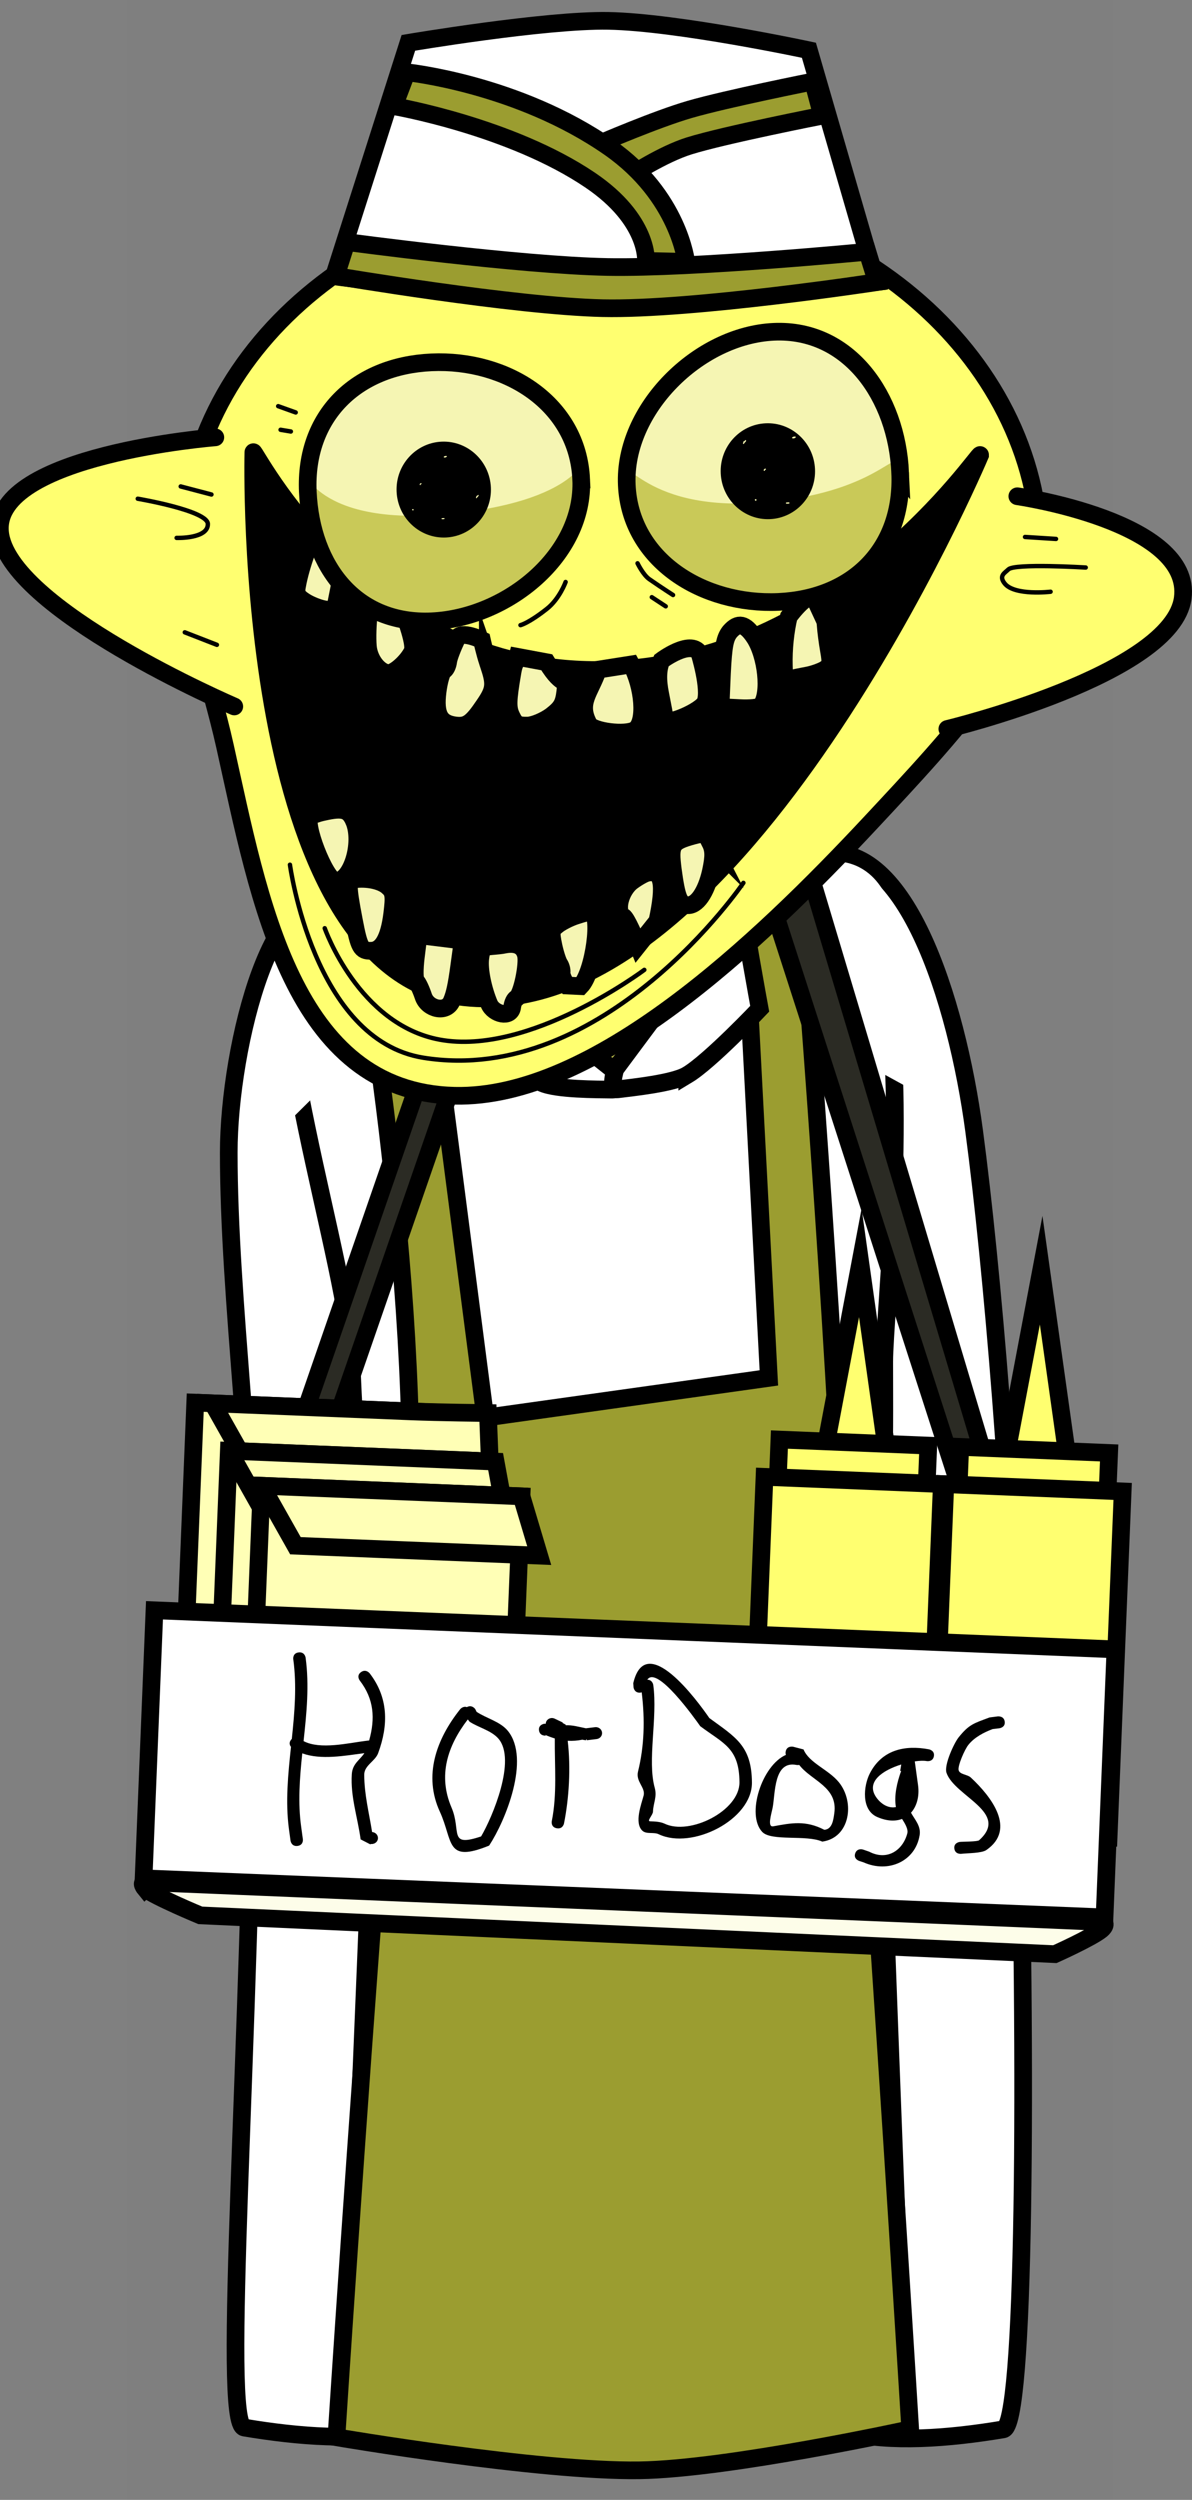 <svg viewBox="0,0,135.031,283.011" height="283.011" width="135.031" xmlns:xlink="http://www.w3.org/1999/xlink" xmlns="http://www.w3.org/2000/svg" version="1.1"><rect x="0" y="0" width="135.031" height="283.011" fill="#808080" stroke="none"/><g transform="translate(-249.083,-38.395)"><g stroke-miterlimit="10"><path stroke-linecap="butt" stroke-width="2" stroke="none" fill="#000000" fill-opacity="0.01" d="M263.503,321.406v-283.011h111.701v283.011z"></path><path stroke-linecap="butt" stroke-width="2" stroke="#000000" fill="#b7b84b" d="M301.922,150.419c0,0 2.577,-1.091 2.953,-2.095c0.499,-1.332 -2.824,-20.046 -2.824,-20.046l27.26,0.333c0,0 1.015,19.195 1.675,20.68c0.357,0.803 4.652,1.857 4.652,1.857c0,0 -6.788,11.076 -16.585,10.813c-8.395,-0.225 -17.131,-11.542 -17.131,-11.542z"></path><path stroke-linecap="butt" stroke-width="2" stroke="#000000" fill="#ffffff" d="M303.178,303.197c0,12.078 -14.053,12.095 -26.426,10.024c-2.628,-0.44 0.767,-42.728 1.118,-87.882c0.149,-19.22 -2.873,-39.613 -2.873,-56.452c0,-12.078 5.237,-32.964 12.73,-27.675c14.039,9.909 15.451,149.906 15.451,161.985z"></path><path stroke-linecap="butt" stroke-width="2" stroke="#000000" fill="#ffffff" d="M359.437,166.454c2.033,15.235 4.369,43.161 4.95,65.861c1.08,42.226 0.798,80.698 -1.639,81.105c-12.374,2.071 -26.426,2.055 -26.426,-10.024c0,-12.078 -6.286,-164.939 5.301,-168.135c9.822,-2.751 15.826,16.292 17.814,31.192z"></path><path stroke-linecap="butt" stroke-width="2" stroke="#000000" fill="#ffffff" d="M348.496,230.806c0.927,27.985 3.055,81.828 3.055,81.828c0,0 -20.793,4.655 -31.395,4.799c-10.483,0.142 -31.861,-3.942 -31.861,-3.942c0,0 2.196,-50.273 3.259,-79.222c0,0 -2.609,-36.841 -2.609,-41.098c0,-10.577 -11.603,-44.435 -6.101,-51.248c5.263,-6.517 26.655,17.511 34.553,17.511c6.188,0 17.673,-23.966 25.038,-24.406c3.638,0.076 5.39,7.127 6.607,12.762c3.061,14.174 0.208,39.642 0.208,44.781l-0,-0c0,4.801 0.076,9.885 -0.192,14.859z"></path><path stroke-linecap="butt" stroke-width="2" stroke="none" fill="#ffffff" d="M339.969,154.936l0.08,-15.796c0,0 1.982,-3.281 3.63,-3.254c5.784,0.226 6.678,6.691 6.678,6.691l6.56,21.656z"></path><path stroke-linecap="butt" stroke-width="2" stroke="none" fill="#ffffff" d="M311.56,188.419l3.071,-10.517c0,0 3.489,-3.57 4.449,-3.673c2.032,-0.218 3.272,2.845 3.272,2.845l-2.82,11.346z"></path><path stroke-linecap="butt" stroke-width="2" stroke="#000000" fill="#9b9d30" d="M287.192,314.316c0,0 2.301,-35.564 4.794,-67.586c0.744,-9.562 2.892,-20.49 3.416,-31.491c1.56,-32.753 -6.014,-73.302 -6.014,-73.302l7.935,4.987l6.733,51.964l32.124,-4.502l-2.681,-51.131l6.06,-5.852c0,0 3.525,43.219 4.994,75.32c0.501,10.939 2.526,22.731 3.188,32.242c2.214,31.785 4.453,68.44 4.453,68.44c0,0 -20.583,4.511 -30.682,4.653c-11.409,0.16 -34.321,-3.742 -34.321,-3.742z"></path><g stroke-linecap="butt" stroke-width="2" stroke="#000000" fill="#ffffff"><path d="M303.549,155.002l-2.174,-9.119l17.092,13.558c0,0 1.023,2.329 -0.01,2.311c-1.679,-0.029 -6.345,0.006 -8.011,-0.762c-2.737,-1.262 -6.897,-5.987 -6.897,-5.987z"></path><path d="M326.934,160.095c-1.573,0.944 -6.216,1.414 -7.882,1.624c-1.025,0.129 -0.26,-2.296 -0.26,-2.296c0,0 14.345,-19.304 14.334,-19.086c-0.051,0.988 2.017,12.261 2.017,12.261c0,0 -5.625,5.947 -8.209,7.498z"></path></g><path stroke-linecap="butt" stroke-width="2" stroke="none" fill="#ffffff" d="M280.471,166.684l-0.746,-17.696c0,0 1.587,-6.057 4.515,-7.617c2.389,-0.78 3.627,0.921 3.627,0.921l1.747,15.327z"></path><path stroke-linecap="butt" stroke-width="2" stroke="none" fill="#ffffff" d="M344.969,155.336l-2.32,-13.596c0,0 1.982,-0.481 3.23,-0.454c1.184,0.026 4.078,0.691 4.078,0.691l5.36,10.656z"></path><path stroke-linecap="butt" stroke-width="2" stroke="none" fill="#ffffff" d="M285.56,156.086l3.071,-10.517c0,0 3.489,-3.57 4.449,-3.673c2.032,-0.218 3.272,2.845 3.272,2.845l-2.82,11.346z"></path><path stroke-linecap="butt" stroke-width="2" stroke="#000000" fill="#2b2b24" d="M271.316,233.82l29.487,-85.223l3.871,0.017l-33.055,95.534z"></path><path stroke-linecap="butt" stroke-width="2" stroke="#000000" fill="#2b2b24" d="M370.084,244.821l-35.25,-109.289l5.292,-0.548l29.958,100.117z"></path><g stroke-linecap="butt" stroke-width="2" stroke="#000000" fill="#ffff70"><path d="M362.918,203.898l4.109,-21.703l3.092,21.996z"></path><path d="M374.728,202.884l-0.265,6.53l-16.866,-0.686l0.265,-6.53z"></path><path d="M354.579,245.601l1.593,-39.179l20.088,0.817l-1.593,39.179z"></path></g><g stroke-linecap="butt" stroke-width="2" stroke="#000000" fill="#ffff70"><path d="M342.432,203.065l4.109,-21.703l3.092,21.996z"></path><path d="M354.242,202.052l-0.265,6.53l-16.866,-0.686l0.265,-6.53z"></path><path d="M334.093,244.768l1.593,-39.179l20.088,0.817l-1.593,39.179z"></path></g><g stroke-linecap="butt" stroke-width="2" stroke="#000000" fill="#ffffb6"><g><path d="M269.641,235.518l1.558,-38.332l29.439,1.197l-1.558,38.332z"></path><path d="M277,204.056l-3.828,-6.79c0,0 17.125,0.696 22.482,0.914c2.98,0.121 8.702,0.188 8.702,0.188l0.262,6.811z"></path></g><g><path d="M273.448,240.966l1.558,-38.332c0,0 24.697,1.004 28.076,1.141c0.835,0.034 1.342,0.581 1.308,1.416c-0.161,3.967 -1.503,36.972 -1.503,36.972z"></path><path d="M278.834,209.424c0,0 -2.991,-5.305 -3.524,-6.251c-0.235,-0.417 0.434,-0.509 0.912,-0.489c3.286,0.134 29.004,1.179 29.004,1.179l1.227,6.684z"></path></g><g><path d="M277.162,244.929l1.558,-38.332l29.439,1.197l-1.558,38.332z"></path><path d="M282.549,213.387l-3.828,-6.79l29.439,1.197l2.007,6.716z"></path></g></g><g stroke-linecap="butt" stroke-width="2"><g stroke="#000000"><path fill="#ffffff" d="M265.349,251.039l1.234,-30.344l108.857,4.425l-1.234,30.344z"></path><path fill="#fdfde9" d="M265.508,252.203c0,0 -0.625,-0.757 0.055,-0.729c10.751,0.444 101.365,4.186 108.275,4.501c0.605,0.028 0.445,0.528 -0.01,0.894c-1.137,0.916 -5.248,2.757 -5.248,2.757l-96.804,-4.392c0,0 -5.091,-2.109 -6.268,-3.031z"></path></g><g stroke="none" fill="#000000"><path d="M291.894,246.392c0.051,0.372 -0.221,0.711 -0.607,0.759c-0.05,0.006 -0.1,0.007 -0.148,0.003c-0.077,0.024 -0.131,0.031 -0.131,0.031l-1.071,-0.553c-0.343,-2.501 -1.162,-4.834 -1.002,-7.375c0.076,-1.214 0.919,-1.608 1.427,-2.39c-2.2,0.291 -4.919,0.799 -7.037,0.025c-0.293,2.815 -0.51,5.614 -0.116,8.377l0.184,1.346c0,0 0.092,0.673 -0.607,0.759c-0.699,0.086 -0.791,-0.587 -0.791,-0.587l-0.184,-1.346c-0.407,-3.078 -0.094,-6.174 0.235,-9.284c-0.131,-0.166 -0.266,-0.462 0.011,-0.808c0.027,-0.034 0.055,-0.065 0.083,-0.091c0.313,-2.998 0.578,-6.01 0.164,-9.033c0,0 -0.092,-0.673 0.607,-0.759c0.699,-0.086 0.791,0.587 0.791,0.587c0.432,3.151 0.109,6.31 -0.23,9.452c1.883,1 5.096,0.213 7.067,-0.029l0.28,-0.034c0,0 0.031,-0.004 0.081,-0.004c0.696,-2.494 0.563,-4.677 -1.066,-6.795c0,0 -0.42,-0.546 0.146,-0.948c0.566,-0.402 0.987,0.145 0.987,0.145c2.092,2.721 2.151,5.79 0.952,9.036c-0.337,0.913 -1.577,1.38 -1.575,2.429c0.005,2.254 0.542,4.297 0.892,6.497c0.331,0.02 0.612,0.263 0.657,0.591z"></path><path d="M302.076,233.051c-2.326,3.027 -3.388,6.379 -1.844,9.978c1.153,2.687 -0.422,4.527 3.352,3.268c1.278,-2.172 4.031,-8.675 1.958,-11.072c-0.797,-0.921 -2.255,-1.253 -3.26,-1.912zM301.972,231.66c0.331,-0.192 0.598,-0.084 0.761,0.037c0.119,0.082 0.212,0.198 0.26,0.336l0.083,0.161c1.111,0.739 2.697,1.102 3.557,2.176c2.549,3.185 -0.277,10.131 -2.14,12.965c-4.972,2.018 -4.046,-0.489 -5.586,-3.844c-1.874,-4.082 -0.408,-8.188 2.299,-11.589c0,0 0.319,-0.399 0.766,-0.243z"></path><path d="M310.142,234.299c-0.092,-0.673 0.607,-0.759 0.607,-0.759l0.152,0.006c0.011,-0.326 0.265,-0.605 0.613,-0.648c0.147,-0.018 0.289,0.009 0.412,0.069l0.904,0.431l-0.024,0.048l0.376,0.205l-0.036,0.062c0.76,-0.04 1.466,0.171 2.312,0.342l1.033,-0.127c0.386,-0.047 0.74,0.215 0.791,0.587c0.051,0.372 -0.221,0.711 -0.607,0.759l-1.119,0.137l-0.02,-0.149l-0.093,0.154c-0.139,-0.025 -0.271,-0.049 -0.397,-0.071c-0.548,0.114 -1.095,0.156 -1.652,0.122c0.363,3.074 0.149,6.526 -0.421,9.371c0,0 -0.134,0.665 -0.826,0.534c-0.692,-0.131 -0.559,-0.797 -0.559,-0.797c0.623,-3.096 0.313,-6.24 0.343,-9.371c-0.363,-0.107 -0.734,-0.245 -1.114,-0.417l0.117,0.097c0,0 -0.699,0.086 -0.791,-0.587z"></path><path d="M322.411,228.558c0.594,-0.003 0.676,0.594 0.676,0.594c0.504,3.761 -0.693,8.536 0.164,11.637c0.287,1.037 -0.167,1.725 -0.198,2.706c-0.012,0.379 -0.728,1.076 -0.334,1.09c0.551,0.019 1.133,0.037 1.634,0.261c2.852,1.383 8.527,-1.449 8.499,-4.689c-0.034,-3.882 -1.793,-4.358 -4.44,-6.334c-0.591,-0.83 -4.922,-6.946 -6.001,-5.266zM321.775,229.988c-0.041,0.011 -0.086,0.02 -0.134,0.026c-0.699,0.086 -0.791,-0.587 -0.791,-0.587l-0.03,-0.486c1.427,-6.002 7.292,2.033 8.619,3.957c2.946,2.161 4.8,3.12 4.824,7.306c0.024,4.21 -6.784,7.619 -10.531,5.858c-0.562,-0.293 -1.404,0.019 -1.87,-0.403c-0.967,-0.876 -0.104,-3.082 0.13,-3.982c0.237,-0.913 -0.916,-1.583 -0.634,-2.722c0.708,-2.864 0.798,-5.828 0.419,-8.966z"></path><path d="M339.62,238.203c-0.165,0.03 -0.302,0.004 -0.302,0.004c-2.62,-0.527 -2.395,3.271 -2.716,4.872c-0.136,0.678 -0.63,2.203 0.075,2.073c2.081,-0.383 3.683,-0.693 5.784,0.395c0.92,-0.057 1.031,-1.18 1.131,-1.865c0.437,-3.008 -2.613,-3.689 -3.972,-5.48zM338.114,237.064c-0.042,-0.104 -0.058,-0.233 -0.025,-0.392c0.134,-0.665 0.826,-0.534 0.826,-0.534l1.193,0.311c0.63,1.537 2.817,2.261 4.005,3.718c1.83,2.244 1.28,6.275 -1.88,6.718c-1.793,-0.803 -5.774,-0.008 -6.806,-1.101c-1.83,-1.938 -0.049,-7.526 2.688,-8.72z"></path><path d="M362.899,233.294c0.092,0.673 -0.607,0.759 -0.607,0.759l-0.754,0.088c-1.031,0.387 -2.077,0.941 -2.752,1.785c-0.417,0.507 -1.232,2.376 -1.108,2.869c0.128,0.507 0.988,0.47 1.378,0.833c2.341,2.178 5.172,5.855 1.764,8.209c-0.54,0.373 -2.155,0.346 -2.836,0.429c0,0 -0.699,0.086 -0.791,-0.587c-0.092,-0.673 0.607,-0.759 0.607,-0.759c0.309,-0.038 2.009,-0.02 2.198,-0.189c3.515,-3.143 -2.772,-4.957 -3.694,-7.633c-0.298,-0.865 0.835,-3.329 1.362,-4.002c1.207,-1.508 1.738,-1.6 3.517,-2.269l0.924,-0.119c0,0 0.699,-0.086 0.791,0.587z"></path><path d="M345.965,248.203c0.23,-0.64 0.897,-0.416 0.897,-0.416l0.677,0.233c2.068,1.08 3.834,-0.179 4.328,-2.076c0.117,-0.449 -0.233,-1.055 -0.598,-1.63c-0.749,0.289 -1.699,0.265 -2.802,-0.209c-1.856,-0.799 -1.567,-3.535 -0.85,-4.939c1.352,-2.647 3.928,-3.253 6.696,-2.73c0,0 0.692,0.131 0.559,0.797c-0.134,0.665 -0.826,0.534 -0.826,0.534c-0.309,-0.059 -0.784,-0.045 -1.335,0.035c0.098,0.718 0.274,2.001 0.373,2.718c0.163,1.23 -0.137,2.355 -0.802,3.094c0.445,0.808 1.15,1.507 0.977,2.556c-0.487,2.956 -3.564,4.309 -6.342,3.065l-0.515,-0.168c0,0 -0.667,-0.224 -0.436,-0.864zM350.573,242.972c-0.221,-1.273 0.11,-2.75 0.592,-4.083l-0.108,-0.017l0.121,-0.72c-2.064,0.638 -4.118,1.969 -2.79,3.777c0.631,0.86 1.495,1.201 2.185,1.043z"></path></g></g><g><g><g stroke-width="2" stroke="#000000" fill="#ffff70"><path stroke-linecap="butt" d="M366.89,102.02c-0.21,9.32 -9.983,19.65 -19.095,29.416c-12.998,13.931 -31.453,31.365 -47.203,31.011c-18.393,-0.414 -22.137,-22.149 -26.014,-39.543c-1.77,-7.942 -4.865,-15.978 -4.705,-23.067c0.509,-22.615 22.639,-40.46 49.43,-39.857c26.791,0.603 48.096,19.425 47.587,42.04z"></path><path stroke-linecap="round" d="M275.623,118.375c0,0 -25.778,-11.06 -26.54,-19.781c-0.762,-8.721 24.394,-10.688 24.394,-10.688"></path><path stroke-linecap="round" d="M364.327,94.575c0,0 19.892,2.853 18.738,11.531c-1.153,8.678 -26.667,14.814 -26.667,14.814"></path></g><path stroke-linecap="butt" stroke-width="2" stroke="#000000" fill="#000000" d="M301.664,151.292c-25.32,-2.814 -23.891,-61.246 -23.881,-61.698c0.013,-0.592 12.631,25.111 39.55,24.648c26.704,-0.459 42.793,-24.921 42.779,-24.328c0,0 -27.435,64.825 -58.449,61.378z"></path><g stroke-linecap="butt" stroke-width="2" stroke="#000000"><path fill="#ffffff" d="M295.344,43.247c0,0 15.481,-2.622 22.662,-2.49c7.878,0.146 22.711,3.328 22.711,3.328l7.613,26.24c0,0 -19.783,2.356 -30.123,2.246c-10.129,-0.108 -31.296,-2.899 -31.296,-2.899z"></path><path fill="#9b9d30" d="M288.351,65.794c0,0 19.595,2.641 29.556,2.827c9.696,0.181 29.437,-1.727 29.437,-1.727l1.062,3.442c0,0 -20.828,3.177 -31.057,2.947c-10.038,-0.226 -30.225,-3.642 -30.225,-3.642z"></path><path fill="#9b9d30" d="M317.093,54.608c0,0 6.33,-2.728 10.113,-3.825c4.204,-1.219 13.98,-3.162 13.98,-3.162l1.029,3.874c0,0 -11.086,2.176 -15.074,3.421c-2.992,0.934 -6.736,3.389 -6.736,3.389z"></path><path fill="#9b9d30" d="M322.256,67.935c0,0 0.35,-4.633 -6.306,-9.14c-9.014,-6.104 -22.239,-8.375 -22.239,-8.375l1.454,-3.841c0,0 12.596,1.282 22.976,8.528c7.843,5.475 8.671,12.931 8.671,12.931z"></path></g><g stroke-linecap="butt" stroke-width="2" stroke="#000000" fill="#f5f5b3"><path d="M342.287,108.125c0.154,0.019 0.289,0.504 0.333,1.096c0.039,0.63 0.2,1.861 0.36,2.779c0.276,1.558 0.214,1.745 -0.507,2.203c-0.461,0.255 -1.36,0.574 -2.038,0.686c-0.639,0.116 -1.481,0.286 -1.846,0.397c-0.562,0.126 -0.683,-0.163 -0.709,-1.533c-0.054,-1.886 0.172,-3.913 0.554,-5.536c0,0 2.559,-3.532 3.081,-1.749z"></path><path d="M288.232,101.352l-1.234,6.206l-1.188,-0.186c-0.649,-0.119 -1.655,-0.517 -2.232,-0.901c-0.833,-0.533 -1.021,-0.907 -0.834,-1.783c0.391,-2.217 1.637,-5.657 2.323,-6.47z"></path><path d="M294.005,105.481c1.289,3.48 2.13,5.916 1.804,6.657c-0.575,1.179 -2.112,2.551 -2.805,2.466c-1.073,-0.172 -2.113,-1.55 -2.245,-3.012c-0.171,-2.091 0.218,-5.871 0.803,-7.127c0,0 1.796,-0.704 2.443,1.016z"></path><path d="M334.504,110.483c1.421,2.09 1.889,6.522 0.794,7.793c-0.187,0.25 -1.293,0.348 -2.457,0.282l-2.135,-0.108l0.163,-3.847c0.159,-3.183 0.336,-3.982 0.893,-4.694c0.955,-1.093 1.715,-0.921 2.742,0.573z"></path><path d="M328.997,117.869c-0.398,1.006 -4.482,2.766 -4.58,1.973c-0.044,-0.279 -0.276,-1.558 -0.542,-2.879c-0.322,-1.601 -0.285,-2.83 0.141,-3.789c0,0 3.245,-2.432 4.3,-0.857c0,0 1.256,4.061 0.681,5.553z"></path><path d="M304.341,113.36c0.864,2.49 0.836,3.033 -0.45,4.905c-1.339,1.983 -1.939,2.416 -3.209,2.26c-1.77,-0.219 -2.343,-1.266 -2.03,-3.805c0.152,-1.231 0.482,-2.323 0.689,-2.415c0.245,-0.087 0.461,-0.568 0.518,-1.03c0.057,-0.462 0.512,-1.616 0.987,-2.612c0.47,-0.958 2.828,0.193 2.828,0.193c0,0 0.3,1.365 0.667,2.504z"></path><path d="M311.017,113.371c1.953,3.221 2.302,1.447 2.104,3.323c-0.171,1.385 -0.421,1.823 -1.588,2.733c-0.773,0.568 -1.97,1.085 -2.677,1.114c-1.096,0.021 -1.39,-0.133 -1.824,-1.046c-0.468,-0.956 -0.45,-1.735 0.118,-5.063c0.185,-1.041 0.332,-0.842 0.551,-1.678z"></path><path d="M320.591,113.617c1.358,2.48 1.749,6.573 0.423,7.407c-1.057,0.651 -4.789,0.189 -5.232,-0.647c-1.315,-2.445 0.144,-3.542 1.043,-6.168z"></path><path d="M329.513,133.724c0.439,0.875 0.473,1.543 0.101,3.294c-0.535,2.434 -1.625,3.979 -2.702,3.846c-0.885,-0.109 -1.184,-0.849 -1.611,-4.027c-0.355,-2.817 -0.158,-3.144 2.269,-3.821c1.331,-0.343 1.408,-0.334 1.944,0.709z"></path><path d="M289.175,131.309c1.095,2.518 -0.322,7.03 -2.13,6.807c-1.116,-0.138 -3.668,-6.664 -2.808,-7.3c0.13,-0.101 0.827,-0.367 1.548,-0.512c2.129,-0.479 2.808,-0.278 3.391,1.005z"></path><path d="M321.362,145.425c-0.328,-0.822 -1.324,-3.101 -1.656,-3.26c-0.986,-0.552 -0.37,-3.014 1.004,-4.016c0.644,-0.467 1.441,-0.916 1.759,-0.954c1.682,-0.339 1.988,1.3 1.08,5.485z"></path><path d="M316.012,141.627c1.284,0.042 0.365,6.842 -1.157,8.411l-1.515,-0.07c-0.405,-0.519 -0.675,-1.177 -0.637,-1.485c0.033,-0.269 -0.073,-0.673 -0.237,-0.928c-0.169,-0.216 -0.482,-1.153 -0.681,-2.076c-0.319,-1.524 -0.286,-1.793 0.362,-2.299c0.394,-0.342 1.355,-0.848 2.129,-1.104c0.774,-0.256 1.543,-0.473 1.735,-0.45z"></path><path d="M293.035,138.775c0.669,0.591 0.732,1.028 0.48,3.067c-0.347,2.809 -1.143,4.194 -2.432,4.191c-1.096,0.021 -1.323,-0.359 -1.914,-3.479c-0.76,-3.961 -0.732,-4.504 0.023,-4.606c1.51,-0.204 3.106,0.15 3.843,0.827z"></path><path d="M307.58,151.407c-0.207,0.092 -0.418,0.534 -0.475,0.996c-0.157,1.274 -2.109,0.825 -2.607,-0.357c-0.671,-1.593 -1.173,-3.818 -1.007,-5.167c0.128,-1.039 0.316,-1.289 1.263,-1.367c0.591,-0.044 1.264,-0.117 1.466,-0.17c1.322,-0.266 2.169,0.151 2.435,1.16c0.266,1.009 -0.451,4.593 -1.075,4.906z"></path><path d="M296.496,144.263l2.501,0.309l2.501,0.309l-0.405,2.958c-0.27,1.977 -0.48,3.066 -0.849,3.909c-0.608,1.389 -2.718,0.895 -3.2,-0.543c-0.256,-0.774 -0.627,-1.562 -0.805,-1.701c-0.217,-0.144 -0.218,-1.394 -0.047,-2.779z"></path></g><g stroke-linecap="butt"><path stroke-width="0" stroke="none" fill="#f5f5b3" d="M351.055,91.899c0.385,8.552 -5.235,14.254 -13.787,14.639c-8.552,0.385 -16.797,-4.693 -17.182,-13.244c-0.385,-8.552 8.11,-16.951 16.662,-17.336c8.552,-0.385 13.923,7.39 14.308,15.942z"></path><path stroke-width="0" stroke="none" fill="#f5f5b3" d="M314.921,92.67c0.385,8.552 -8.381,15.679 -16.933,16.064c-8.552,0.385 -13.651,-6.118 -14.036,-14.67c-0.385,-8.552 5.449,-14.263 14.001,-14.648c8.552,-0.385 16.584,4.702 16.969,13.254z"></path><path stroke-width="0" stroke="none" fill="#c9c958" d="M351.055,91.899c0.385,8.552 -5.235,14.254 -13.787,14.639c-8.552,0.385 -16.797,-4.693 -17.182,-13.244c-0.214,-4.765 1.166,3.79 17.267,1.807c12.473,-1.536 13.532,-6.989 13.702,-3.201z"></path><path stroke-width="0" stroke="none" fill="#c9c958" d="M314.921,92.67c0.385,8.552 -8.381,15.679 -16.933,16.064c-8.552,0.385 -13.651,-6.118 -14.036,-14.67c-0.199,-4.423 -0.705,4.095 15.818,2.53c16.811,-1.593 14.965,-8.053 15.151,-3.924z"></path><path stroke-width="2" stroke="#000000" fill="none" d="M351.055,91.899c0.385,8.552 -5.235,14.254 -13.787,14.639c-8.552,0.385 -16.797,-4.693 -17.182,-13.244c-0.385,-8.552 8.11,-16.951 16.662,-17.336c8.552,-0.385 13.923,7.39 14.308,15.942z"></path><path stroke-width="2" stroke="#000000" fill="none" d="M314.921,92.67c0.385,8.552 -8.381,15.679 -16.933,16.064c-8.552,0.385 -13.651,-6.118 -14.036,-14.67c-0.385,-8.552 5.449,-14.263 14.001,-14.648c8.552,-0.385 16.584,4.702 16.969,13.254z"></path><path stroke-width="0" stroke="none" fill="#000000" d="M304.69,93.58c0.135,2.996 -2.146,5.532 -5.095,5.665c-2.949,0.133 -5.449,-2.188 -5.584,-5.184c-0.135,-2.996 2.146,-5.532 5.095,-5.665c2.949,-0.133 5.449,2.188 5.584,5.184z"></path><path stroke-width="0" stroke="none" fill="#000000" d="M341.407,91.5c0.135,2.996 -2.146,5.532 -5.095,5.665c-2.949,0.133 -5.449,-2.188 -5.584,-5.184c-0.135,-2.996 2.146,-5.532 5.095,-5.665c2.949,-0.133 5.449,2.188 5.584,5.184z"></path><g stroke-width="2" stroke="none" fill="#f5f5b3"><path d="M296.696,93.312c-0.06,0.011 -0.071,-0.05 -0.071,-0.05l-0.003,-0.015c-0.001,-0.078 0.096,-0.166 0.173,-0.157c0,0 0.059,0.017 0.042,0.076c-0.017,0.059 -0.076,0.042 -0.076,0.042c-0.007,-0.005 -0.024,0.01 -0.019,0.017l0.003,0.015c0,0 0.011,0.06 -0.05,0.071z"></path><path d="M299.166,97.175c0,0 -0.061,0.003 -0.064,-0.058c-0.003,-0.061 0.058,-0.064 0.058,-0.064c0.033,-0.001 0.065,-0.003 0.098,-0.004l0.122,-0.006c0.034,-0.002 0.062,0.025 0.064,0.059c0.002,0.034 -0.025,0.062 -0.058,0.064c-0.033,0.001 -0.188,0.008 -0.22,0.01z"></path><path d="M303.1,94.528c0.016,-0.001 0.029,0.003 0.038,0.009c0.022,-0.023 0.04,-0.049 0.052,-0.077c0,0 0.025,-0.056 0.081,-0.031c0.056,0.025 0.031,0.081 0.031,0.081c-0.032,0.067 -0.082,0.13 -0.147,0.167l-0.038,0.085c-0.009,0.021 -0.029,0.036 -0.054,0.038c-0.034,0.002 -0.062,-0.025 -0.064,-0.058c-0,-0.01 0.002,-0.02 0.006,-0.029l0.044,-0.099l-0.007,-0.021c0,0 -0.003,-0.061 0.059,-0.064z"></path><path d="M295.913,96.122l-0.033,0.095c-0.03,-0.028 -0.06,-0.055 -0.091,-0.083c0,0 -0.045,-0.041 -0.004,-0.087c0.024,-0.027 0.05,-0.023 0.067,-0.016c0,-0 0,-0 0,-0c0.055,-0.027 0.082,0.028 0.082,0.028l-0.011,0.031c0.013,0.012 0.026,0.024 0.039,0.035z"></path><path d="M299.612,90.134c-0.005,0.051 -0.06,0.052 -0.06,0.052l-0.138,0.003c-0.033,0.001 -0.061,-0.025 -0.063,-0.059c-0.001,-0.026 0.014,-0.049 0.037,-0.059l0.11,-0.05l0.002,0.004l0.009,-0.007c0.045,-0.002 0.089,-0.005 0.134,-0.007c0,0 0.061,-0.003 0.064,0.058c0.003,0.061 -0.058,0.064 -0.058,0.064c-0.013,0 -0.025,0.001 -0.038,0.001z"></path></g><g stroke-width="2" stroke="none" fill="#f5f5b3"><path d="M335.679,91.707c-0.071,0.013 -0.084,-0.058 -0.084,-0.058l-0.003,-0.018c-0.001,-0.092 0.113,-0.195 0.204,-0.185c0,0 0.07,0.02 0.05,0.089c-0.02,0.07 -0.089,0.05 -0.089,0.05c-0.008,-0.006 -0.028,0.012 -0.023,0.021l0.003,0.018c0,0 0.013,0.071 -0.058,0.084z"></path><path d="M338.186,95.421c0,0 -0.072,0.003 -0.075,-0.069c-0.003,-0.072 0.069,-0.075 0.069,-0.075c0.038,-0.002 0.077,-0.003 0.115,-0.005l0.144,-0.006c0.04,-0.002 0.074,0.029 0.075,0.069c0.002,0.04 -0.029,0.074 -0.069,0.075c-0.038,0.002 -0.221,0.01 -0.26,0.012z"></path><path d="M333.363,88.34c0.019,-0.001 0.034,0.004 0.044,0.011c0.026,-0.027 0.047,-0.058 0.061,-0.091c0,0 0.029,-0.066 0.095,-0.037c0.066,0.029 0.037,0.095 0.037,0.095c-0.037,0.079 -0.097,0.153 -0.173,0.197l-0.045,0.1c-0.01,0.025 -0.035,0.043 -0.063,0.044c-0.04,0.002 -0.074,-0.029 -0.075,-0.069c-0.001,-0.012 0.002,-0.024 0.007,-0.034l0.052,-0.117l-0.009,-0.025c0,0 -0.003,-0.072 0.069,-0.075z"></path><path d="M334.757,95.017l-0.039,0.112c-0.036,-0.032 -0.071,-0.065 -0.107,-0.097c0,0 -0.053,-0.049 -0.005,-0.102c0.029,-0.032 0.059,-0.027 0.079,-0.019c0,-0 0,-0 0,-0c0.065,-0.032 0.097,0.033 0.097,0.033l-0.013,0.037c0.015,0.014 0.03,0.028 0.046,0.042z"></path><path d="M339.116,87.961c-0.006,0.06 -0.07,0.061 -0.07,0.061l-0.163,0.003c-0.039,0.001 -0.072,-0.03 -0.074,-0.069c-0.001,-0.031 0.017,-0.058 0.044,-0.07l0.13,-0.059l0.002,0.004l0.011,-0.009c0.053,-0.003 0.105,-0.006 0.158,-0.008c0,0 0.072,-0.003 0.075,0.069c0.003,0.072 -0.069,0.075 -0.069,0.075c-0.015,0.001 -0.03,0.001 -0.044,0.002z"></path></g></g><path stroke-linecap="round" stroke-width="0.5" stroke="#000000" fill="none" d="M269.555,93.466l3.48,0.912"></path><path stroke-linecap="round" stroke-width="0.5" stroke="#000000" fill="none" d="M273.653,111.396l-3.636,-1.415"></path><path stroke-linecap="round" stroke-width="0.5" stroke="#000000" fill="none" d="M264.69,94.856c0,0 7.893,1.334 7.938,2.846c0.051,1.718 -3.537,1.588 -3.537,1.588"></path><path stroke-linecap="round" stroke-width="0.5" stroke="#000000" fill="none" d="M280.596,84.378l1.984,0.711"></path><path stroke-linecap="round" stroke-width="0.5" stroke="#000000" fill="none" d="M280.869,87.052l1.163,0.193"></path><path stroke-linecap="round" stroke-width="0.5" stroke="#000000" fill="none" d="M313.156,104.282c0,0 -0.684,1.904 -2.119,3.036c-2.079,1.641 -2.992,1.85 -2.992,1.85"></path><path stroke-linecap="round" stroke-width="0.5" stroke="#000000" fill="none" d="M325.326,105.757c0,0 -1.266,-0.807 -2.688,-1.793c-0.701,-0.486 -1.333,-1.798 -1.333,-1.798"></path><path stroke-linecap="round" stroke-width="0.5" stroke="#000000" fill="none" d="M324.497,107.038l-1.577,-1.036"></path><path stroke-linecap="round" stroke-width="0.5" stroke="#000000" fill="none" d="M333.295,138.344c0,0 -15.724,23.08 -36.251,19.798c-12.462,-1.992 -15.116,-21.854 -15.116,-21.854"></path><path stroke-linecap="round" stroke-width="0.5" stroke="#000000" fill="none" d="M322.071,148.194c0,0 -13.042,9.786 -23.185,7.898c-9.211,-1.714 -13.018,-12.614 -13.018,-12.614"></path></g><path stroke-linecap="round" stroke-width="0.5" stroke="#000000" fill="none" d="M368.708,99.408l-3.509,-0.222"></path><path stroke-linecap="round" stroke-width="0.5" stroke="#000000" fill="none" d="M368.092,105.385c0,0 -4.054,0.48 -5.188,-0.92c-0.732,-0.904 0.04,-1.224 0.404,-1.603c0.68,-0.708 8.766,-0.217 8.766,-0.217"></path></g></g></g></svg><!--rotationCenter:70.91709999999995:141.60547499999993-->